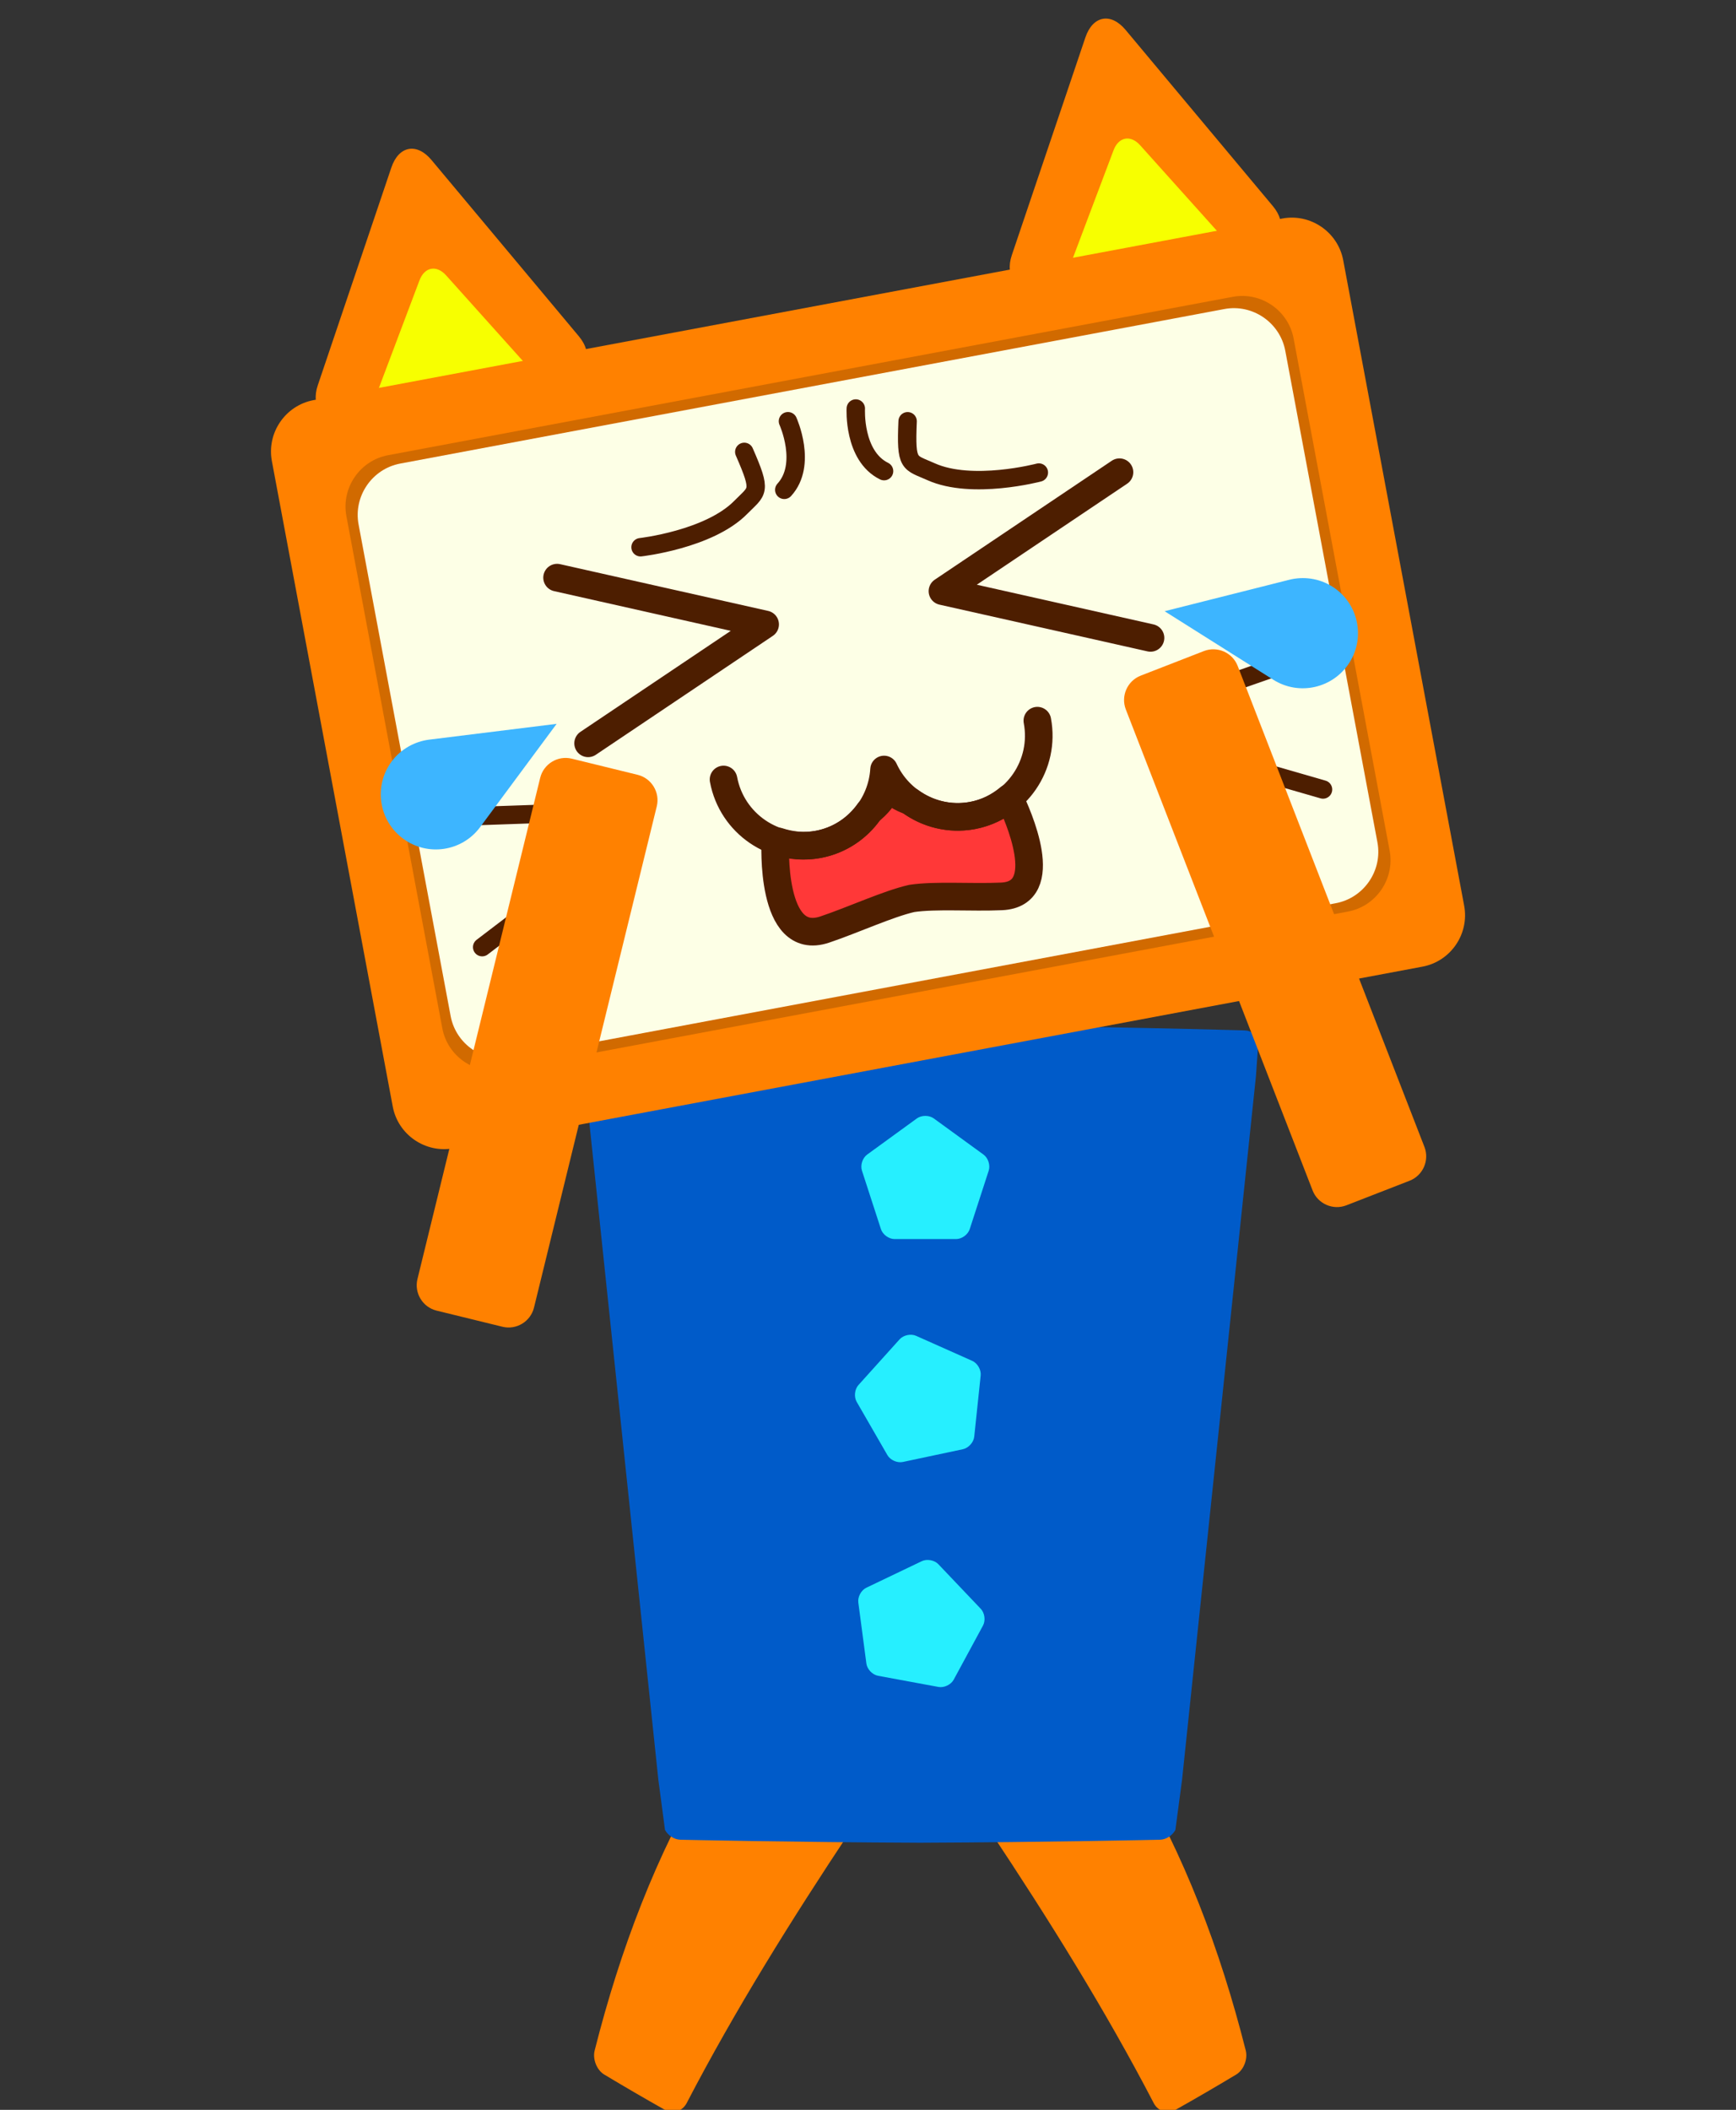 <?xml version="1.0" encoding="utf-8"?>
<!-- Generator: Adobe Illustrator 16.0.3, SVG Export Plug-In . SVG Version: 6.00 Build 0)  -->
<!DOCTYPE svg PUBLIC "-//W3C//DTD SVG 1.1//EN" "http://www.w3.org/Graphics/SVG/1.1/DTD/svg11.dtd">
<svg version="1.1" id="レイヤー_1" xmlns="http://www.w3.org/2000/svg" xmlns:xlink="http://www.w3.org/1999/xlink" x="0px"
	 y="0px" width="94.32px" height="114.572px" viewBox="-0.047 -4.922 94.32 114.572"
	 enable-background="new -0.047 -4.922 94.32 114.572" xml:space="preserve">
<rect x="-0.047" y="-4.922" width="94.32" height="114.572" fill="#333333" stroke="none"/>
<g id="悲しい">
	<g>
		<path fill="#FF8100" d="M67.637,106.426c0.119,0.472-0.115,1.061-0.516,1.304c-1.102,0.662-2.212,1.308-3.33,1.936
			c-0.406,0.228-0.924,0.056-1.152-0.379c-2.635-5.066-5.692-9.961-8.91-14.801c-0.274-0.415-0.154-0.916,0.271-1.109
			c2.064-0.94,4.157-1.825,6.278-2.655c0.436-0.169,0.997,0.015,1.235,0.412C64.287,95.78,66.244,100.924,67.637,106.426z"/>
		<path fill="#FF8100" d="M32.262,106.426c-0.119,0.472,0.115,1.061,0.516,1.304c1.102,0.662,2.212,1.308,3.33,1.936
			c0.406,0.228,0.923,0.056,1.151-0.379c2.636-5.066,5.693-9.961,8.91-14.801c0.275-0.415,0.155-0.916-0.271-1.109
			c-2.064-0.94-4.157-1.825-6.278-2.655c-0.436-0.169-0.997,0.015-1.235,0.412C35.612,95.78,33.654,100.924,32.262,106.426z"/>
	</g>
	<g>
		<path fill="#005BC9" d="M68.324,51.602c-0.094-0.321-0.379-0.559-0.739-0.569c0,0-8.306-0.245-17.637-0.296
			c-9.331,0.051-17.637,0.296-17.637,0.296c-0.36,0.011-0.645,0.248-0.739,0.569c0.041,0.633,0.089,1.267,0.134,1.901l4.016,38.219
			c0.12,0.909,0.239,1.818,0.362,2.729c0.168,0.304,0.496,0.522,0.846,0.531c0,0,6.112,0.135,13.019,0.163
			c6.907-0.028,13.019-0.163,13.019-0.163c0.35-0.009,0.678-0.228,0.846-0.531c0.123-0.911,0.242-1.82,0.363-2.729l4.016-38.22
			C68.236,52.868,68.283,52.234,68.324,51.602z"/>
		<g>
			<g>
				<g>
					<path fill="#26EFFF" d="M48.557,62.363c-0.312,0-0.646-0.242-0.741-0.539l-1.032-3.177c-0.097-0.297,0.031-0.689,0.283-0.872
						l2.702-1.963c0.253-0.183,0.665-0.183,0.918,0l2.701,1.963c0.253,0.183,0.38,0.575,0.284,0.872l-1.032,3.177
						c-0.096,0.297-0.43,0.539-0.741,0.539H48.557z"/>
				</g>
				<g>
					<path fill="#26EFFF" d="M49.005,74.468c-0.305,0.065-0.683-0.103-0.838-0.373l-1.669-2.893
						c-0.156-0.271-0.112-0.681,0.096-0.912l2.236-2.482c0.208-0.231,0.612-0.317,0.896-0.19l3.051,1.359
						c0.284,0.127,0.491,0.484,0.458,0.794l-0.35,3.322c-0.033,0.31-0.31,0.616-0.614,0.682L49.005,74.468z"/>
				</g>
				<g>
					<path fill="#26EFFF" d="M47.657,86.078c-0.307-0.057-0.591-0.355-0.632-0.664l-0.438-3.312
						c-0.041-0.309,0.155-0.672,0.437-0.806l3.012-1.441c0.281-0.134,0.688-0.06,0.902,0.167l2.302,2.42
						c0.215,0.227,0.27,0.636,0.121,0.909l-1.591,2.938c-0.148,0.273-0.521,0.452-0.827,0.396L47.657,86.078z"/>
				</g>
			</g>
		</g>
	</g>
	<g>
		<g>
			<g>
				<g>
					<g>
						<path fill="#FF8100" d="M22.446,17.029c1.226-0.229,3.232-0.605,4.458-0.835l3.725-0.698c1.226-0.229,1.574-1.2,0.774-2.157
							l-2.548-3.047c-0.8-0.957-2.11-2.522-2.91-3.479l-2.548-3.046c-0.8-0.957-1.781-0.773-2.181,0.409l-1.271,3.762
							c-0.4,1.182-1.054,3.115-1.453,4.296l-1.272,3.763c-0.399,1.181,0.276,1.96,1.502,1.73L22.446,17.029z"/>
					</g>
					<g>
						<path fill="#FF8100" d="M60.156,9.962c1.226-0.229,3.231-0.605,4.457-0.835l3.725-0.698c1.226-0.229,1.574-1.2,0.773-2.157
							l-2.547-3.046c-0.801-0.957-2.109-2.522-2.91-3.479L61.107-3.3c-0.801-0.957-1.782-0.772-2.182,0.409l-1.271,3.762
							C57.254,2.053,56.6,3.986,56.2,5.167L54.928,8.93c-0.399,1.181,0.276,1.96,1.502,1.73L60.156,9.962z"/>
					</g>
				</g>
				<g>
					<g>
						<path fill="#F7FF00" d="M58.903,10.777c-0.766,0.144-1.167-0.335-0.893-1.065l2.444-6.474
							c0.274-0.729,0.926-0.852,1.446-0.271l4.622,5.15c0.521,0.58,0.319,1.172-0.446,1.316L58.903,10.777z"/>
					</g>
					<g>
						<path fill="#F7FF00" d="M21.194,17.843c-0.766,0.144-1.168-0.335-0.893-1.065l2.443-6.475
							c0.275-0.729,0.926-0.852,1.447-0.271l4.622,5.151c0.521,0.58,0.319,1.172-0.447,1.316L21.194,17.843z"/>
					</g>
				</g>
			</g>
		</g>
		<g>
			<g>
				<path fill="#FF8100" d="M24.6,57.432c-1.532,0.287-3.021-0.731-3.308-2.264l-6.568-35.053c-0.287-1.532,0.732-3.021,2.264-3.308
					l52.635-9.863c1.532-0.287,3.021,0.732,3.309,2.264l6.572,35.054c0.287,1.532-0.731,3.021-2.264,3.308L24.6,57.432z"/>
			</g>
			<g>
				<path fill="#D16A00" d="M27.292,53.178c-1.532,0.287-3.021-0.731-3.308-2.264l-5.211-27.809
					c-0.287-1.532,0.732-3.021,2.264-3.308l45.892-8.6c1.532-0.287,3.021,0.732,3.309,2.264l5.217,27.81
					c0.287,1.532-0.731,3.021-2.264,3.308L27.292,53.178z"/>
			</g>
			<g>
				<path fill="#FDFFE6" d="M27.745,52.518c-1.532,0.287-3.021-0.732-3.308-2.264l-5.002-26.695
					c-0.287-1.532,0.732-3.021,2.264-3.308l44.776-8.391c1.532-0.287,3.021,0.732,3.309,2.264l5.007,26.694
					c0.287,1.532-0.731,3.021-2.264,3.308L27.745,52.518z"/>
			</g>
		</g>
		<g>
			
				<polyline fill="none" stroke="#4D1E00" stroke-width="1.5" stroke-linecap="round" stroke-linejoin="round" stroke-miterlimit="10" points="
				31.906,35.443 36.715,32.214 41.524,28.985 35.872,27.716 30.22,26.446 			"/>
			
				<polyline fill="none" stroke="#4D1E00" stroke-width="1.5" stroke-linecap="round" stroke-linejoin="round" stroke-miterlimit="10" points="
				62.462,29.718 56.81,28.448 51.158,27.18 55.967,23.95 60.776,20.721 			"/>
			
				<path fill="#FF3838" stroke="#4D1E00" stroke-width="1.5" stroke-linecap="round" stroke-linejoin="round" stroke-miterlimit="10" d="
				M49.401,38.585c-0.484-0.16-0.902-0.412-1.193-0.796c-0.189,0.544-0.564,0.986-1.035,1.354c-0.635,0.898-1.593,1.569-2.761,1.788
				c-0.753,0.141-1.488,0.063-2.168-0.159c-0.152,0.016-0.224,0.02-0.167,0.018c0,0-0.301,5.769,2.686,4.765
				c1.541-0.518,3.445-1.398,4.731-1.689c1.304-0.194,3.255-0.036,4.879-0.111c2.823-0.131,0.858-4.466,0.423-5.358
				c-0.561,0.47-1.232,0.821-2.003,0.966C51.552,39.593,50.344,39.273,49.401,38.585z"/>
			
				<path fill="none" stroke="#4D1E00" stroke-width="1.5" stroke-linecap="round" stroke-linejoin="round" stroke-miterlimit="10" d="
				M39.264,37.407c0.448,2.395,2.753,3.972,5.147,3.523c2.027-0.38,3.455-2.095,3.575-4.065c0.826,1.793,2.777,2.875,4.806,2.495
				c2.395-0.449,3.972-2.754,3.522-5.147"/>
		</g>
		<g>
			<g>
				
					<line fill="none" stroke="#4D1E00" stroke-linecap="round" stroke-linejoin="round" stroke-miterlimit="10" x1="62.785" y1="33.564" x2="70.508" y2="30.868"/>
				
					<line fill="none" stroke="#4D1E00" stroke-linecap="round" stroke-linejoin="round" stroke-miterlimit="10" x1="71.835" y1="37.95" x2="63.139" y2="35.443"/>
			</g>
			<g>
				
					<line fill="none" stroke="#4D1E00" stroke-linecap="round" stroke-linejoin="round" stroke-miterlimit="10" x1="32.997" y1="39.146" x2="24.823" y2="39.429"/>
				
					<line fill="none" stroke="#4D1E00" stroke-linecap="round" stroke-linejoin="round" stroke-miterlimit="10" x1="26.15" y1="46.511" x2="33.349" y2="41.025"/>
			</g>
			<g>
				<g>
					<path fill="none" stroke="#4D1E00" stroke-linecap="round" stroke-linejoin="round" stroke-miterlimit="10" d="M42.764,17.952
						c0,0,1.066,2.344-0.2,3.726"/>
					<path fill="none" stroke="#4D1E00" stroke-linecap="round" stroke-linejoin="round" stroke-miterlimit="10" d="M40.391,19.617
						c0.972,2.219,0.721,2.085-0.192,3.013c-1.72,1.746-5.444,2.165-5.444,2.165"/>
				</g>
				<g>
					<path fill="none" stroke="#4D1E00" stroke-linecap="round" stroke-linejoin="round" stroke-miterlimit="10" d="M46.45,17.262
						c0,0-0.146,2.57,1.536,3.4"/>
					<path fill="none" stroke="#4D1E00" stroke-linecap="round" stroke-linejoin="round" stroke-miterlimit="10" d="M49.266,17.954
						c-0.104,2.421,0.082,2.205,1.27,2.738c2.234,1.005,5.859,0.047,5.859,0.047"/>
				</g>
			</g>
		</g>
		<g>
			<path fill="#3DB5FF" d="M30.196,34.385l-4.159,5.611c-0.985,1.327-2.857,1.605-4.186,0.621c-1.327-0.984-1.604-2.857-0.621-4.185
				c0.505-0.682,1.255-1.088,2.035-1.188L30.196,34.385z"/>
			<path fill="#3DB5FF" d="M63.229,28.269l5.909,3.724c1.4,0.881,3.25,0.461,4.135-0.938c0.882-1.397,0.463-3.245-0.937-4.126
				c-0.719-0.452-1.567-0.559-2.332-0.368L63.229,28.269z"/>
		</g>
	</g>
	<g>
		<g>
			<g>
				<path fill="#FF8100" d="M77.346,57.361c0.282,0.727-0.081,1.553-0.808,1.835l-3.434,1.335c-0.727,0.282-1.553-0.081-1.835-0.808
					L61.121,33.603c-0.282-0.727,0.081-1.552,0.808-1.835l3.434-1.335c0.727-0.283,1.553,0.081,1.835,0.808L77.346,57.361z"/>
			</g>
			<g>
				<path fill="#FF8100" d="M28.966,66.085c-0.186,0.758-0.957,1.226-1.714,1.04l-3.579-0.876c-0.757-0.186-1.225-0.956-1.039-1.714
					l6.669-27.219c0.186-0.757,0.957-1.225,1.714-1.04l3.58,0.877c0.757,0.185,1.225,0.957,1.039,1.713L28.966,66.085z"/>
			</g>
		</g>
	</g>
</g>
</svg>
